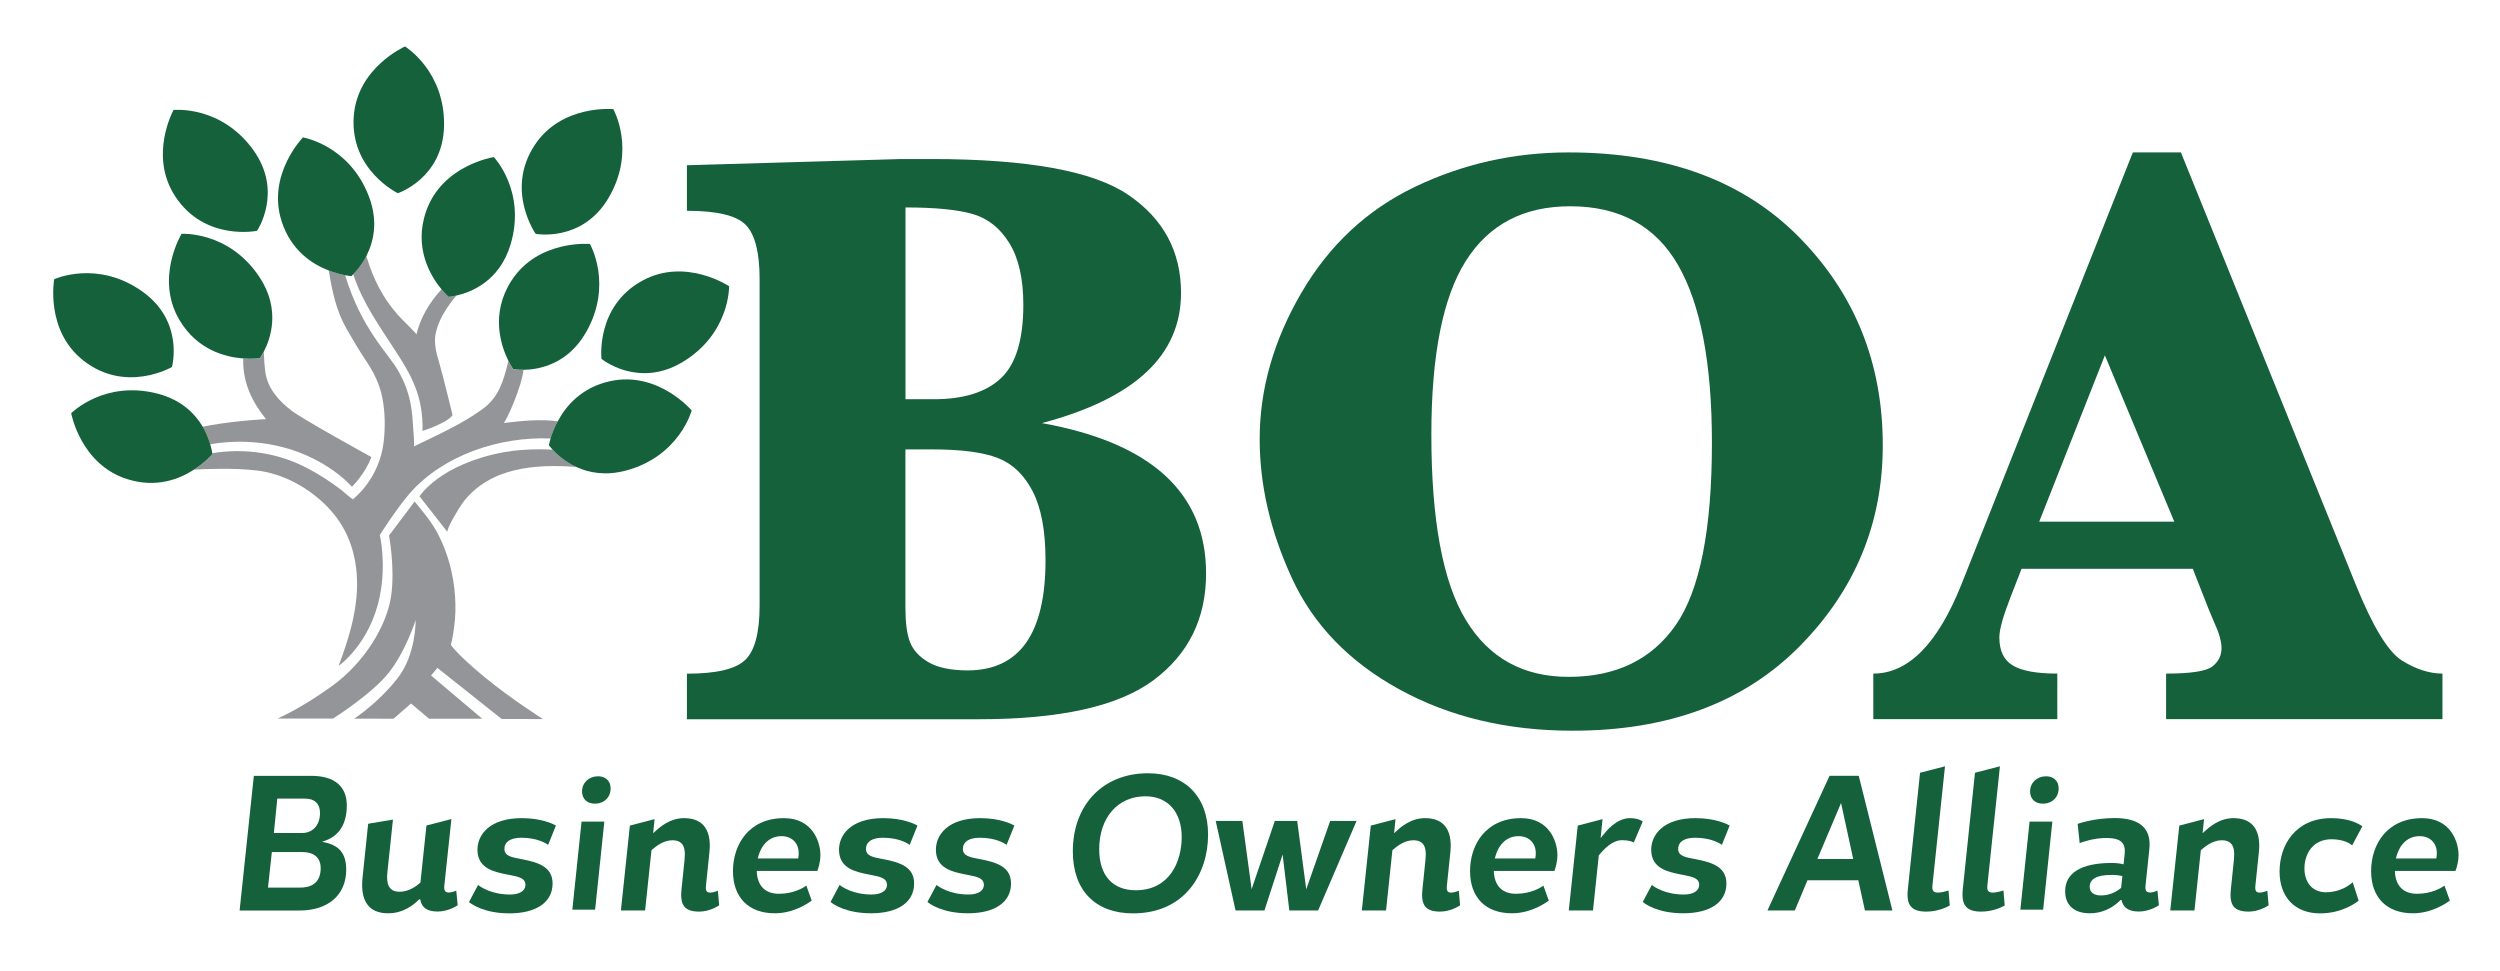 <?xml version="1.0" encoding="UTF-8"?> <!-- Generator: Adobe Illustrator 23.1.1, SVG Export Plug-In . SVG Version: 6.00 Build 0) --> <svg xmlns="http://www.w3.org/2000/svg" xmlns:xlink="http://www.w3.org/1999/xlink" x="0px" y="0px" viewBox="0 0 298.51 116" style="enable-background:new 0 0 298.51 116;" xml:space="preserve"> <style type="text/css"> .st0{fill:#14613C;} .st1{fill:#939598;} .st2{fill:none;} </style> <g id="Layer_1"> <g> <path class="st0" d="M110.88,79.08c-1.1-0.64-1.83-1.43-2.21-2.38c-0.38-0.95-0.56-2.34-0.56-4.17V53.66h3.19 c3.46,0,6.08,0.34,7.85,1.03c1.77,0.69,3.15,2.02,4.17,4c1.01,1.98,1.52,4.72,1.52,8.21c0,4.38-0.78,7.67-2.33,9.86 c-1.55,2.19-3.88,3.29-6.99,3.29C113.52,80.04,111.98,79.72,110.88,79.08 M108.11,24.77c3.53,0,6.2,0.26,8.02,0.78 c1.81,0.52,3.28,1.68,4.39,3.48c1.11,1.8,1.67,4.25,1.67,7.36c0,4.15-0.88,7.07-2.65,8.75c-1.77,1.68-4.45,2.53-8.04,2.53h-3.38 V24.77z M107.57,18.99l-25.55,0.74v5.44c3.63,0,5.98,0.57,7.06,1.72c1.08,1.14,1.62,3.29,1.62,6.42v38.99 c0,3.24-0.57,5.4-1.72,6.5c-1.14,1.1-3.47,1.64-6.96,1.64v5.44h34.87c9.71,0,16.66-1.55,20.84-4.66 c4.18-3.11,6.28-7.36,6.28-12.75c0-4.81-1.63-8.7-4.9-11.7c-3.27-2.99-8.17-5.08-14.71-6.25c5.56-1.47,9.72-3.5,12.48-6.08 c2.76-2.58,4.14-5.74,4.14-9.46c0-4.94-2.09-8.84-6.28-11.7c-4.18-2.86-12.03-4.29-23.54-4.29H107.57z"></path> <path class="st0" d="M175.03,74.03c-2.75-4.53-4.12-11.91-4.12-22.14c0-9.48,1.37-16.4,4.12-20.74c2.75-4.35,6.9-6.52,12.46-6.52 c5.88,0,10.18,2.34,12.87,7.01c2.7,4.68,4.05,11.75,4.05,21.23c0,10.36-1.44,17.61-4.31,21.75c-2.88,4.14-7.14,6.2-12.8,6.2 C181.86,80.82,177.78,78.56,175.03,74.03 M168.97,22.3c-5.71,2.73-10.23,6.94-13.56,12.63c-3.33,5.69-5,11.53-5,17.51 c0,5.46,1.27,10.98,3.83,16.55c2.55,5.57,6.82,10.01,12.82,13.31c6,3.3,12.9,4.95,20.72,4.95c11.41,0,20.43-3.35,27.07-10.05 c6.64-6.7,9.96-14.71,9.96-24.03c0-9.81-3.33-18.09-9.98-24.84c-6.65-6.75-15.83-10.13-27.54-10.13 C180.78,18.2,174.68,19.57,168.97,22.3"></path> <path class="st0" d="M251.33,42.43l8.29,19.86h-16.13L251.33,42.43z M254.67,18.2l-20.45,51.54c-2.84,7.13-6.36,10.69-10.54,10.69 v5.44h21.97v-5.44c-2.45,0-4.22-0.32-5.3-0.96c-1.08-0.64-1.62-1.76-1.62-3.36c0-0.95,0.46-2.58,1.37-4.9l1.28-3.29h20.45 l1.91,4.86l0.64,1.52c0.59,1.27,0.88,2.3,0.88,3.09c0,0.88-0.36,1.61-1.08,2.18c-0.72,0.57-2.57,0.86-5.54,0.86v5.44h33v-5.44 c-1.54,0-3.14-0.51-4.81-1.54c-1.67-1.03-3.53-4.09-5.59-9.2L260.41,18.2H254.67z"></path> <path class="st0" d="M6.47,33.34c0,0,5.12-2.36,10.5,1.45c5.08,3.59,3.56,9.03,3.56,9.03s-5.49,3.21-10.56-0.76 C5.36,39.46,6.47,33.34,6.47,33.34"></path> <path class="st0" d="M20.72,13.13c0,0,5.6-0.6,9.49,4.73c3.66,5.03,0.48,9.7,0.48,9.7s-6.23,1.28-9.76-4.1 C17.72,18.57,20.72,13.13,20.72,13.13"></path> <path class="st0" d="M48.36,5.55c0,0,4.81,2.93,4.66,9.53c-0.15,6.22-5.52,7.99-5.52,7.99s-5.73-2.77-5.26-9.19 C42.67,8.04,48.36,5.55,48.36,5.55"></path> <path class="st0" d="M73.23,13.03c0,0,2.78,4.9-0.56,10.59c-3.15,5.36-8.71,4.3-8.71,4.3s-3.66-5.21-0.12-10.59 C67.05,12.44,73.23,13.03,73.23,13.03"></path> <path class="st0" d="M87.06,34.18c0,0,0.11,5.63-5.54,9.04c-5.33,3.21-9.7-0.37-9.7-0.37s-0.73-6.32,4.94-9.37 C81.9,30.72,87.06,34.18,87.06,34.18"></path> <path class="st1" d="M65.98,53.69c-0.49-0.02-1.01-0.04-1.53-0.04c-1.42,0-2.9,0.09-4.26,0.34c-7.69,1.42-10.1,5.27-10.1,5.27 s3.35,4.28,3.35,4.28c-0.2-0.32,1.41-2.99,1.89-3.61c3.19-4.14,8.65-4.55,13.5-4.17C67.45,55.13,66.49,54.25,65.98,53.69z"></path> <path class="st0" d="M41.41,96.17c0-2.28-1.49-3.53-4.21-3.53h-6.89l-1.7,16.08h7.15c3.44,0,5.58-1.87,5.58-4.88 c0-1.88-0.79-2.88-2.58-3.26l-0.32-0.07l0.31-0.1C39.97,100,41.41,98.95,41.41,96.17z M32.71,99.36l0.4-4h3.37 c1.09,0,1.73,0.63,1.73,1.69c0,1.66-1.05,2.41-2.08,2.41H32.7L32.71,99.36z M35.86,105.98H32l0.01-0.1l0.45-4.14h3.63 c1.42,0,2.2,0.68,2.2,1.92C38.29,105.18,37.45,105.98,35.86,105.98z"></path> <path class="st0" d="M44.01,108.18c0.52,0.58,1.31,0.87,2.34,0.87c1.82,0,3.08-1.03,3.67-1.64l0.03-0.03h0.13l0.01,0.07 c0.18,0.95,0.84,1.39,2.07,1.39c1.2,0,2.18-0.61,2.39-0.75l-0.17-1.74c-0.19,0.08-0.59,0.22-0.88,0.22c-0.2,0-0.34-0.05-0.43-0.15 c-0.11-0.12-0.15-0.32-0.12-0.64l0.85-7.98l-2.98,0.77l-0.72,6.82l-0.03,0.02c-0.45,0.4-1.36,1.07-2.45,1.07 c-0.51,0-0.87-0.13-1.12-0.41c-0.33-0.37-0.44-1.01-0.34-1.96l0.66-6.25l-2.96,0.5l-0.69,6.62 C43.15,106.42,43.39,107.49,44.01,108.18z"></path> <path class="st0" d="M65.98,105.5c0-2.02-1.73-2.53-3.67-2.91l-0.21-0.04c-1.01-0.19-1.87-0.35-1.87-1.18 c0-0.85,0.73-1.34,2.01-1.34c1.87,0,2.91,0.63,3.21,0.85l0.93-2.31c-0.3-0.17-1.72-0.88-4.07-0.88c-3.91,0-5.3,2.03-5.3,3.77 c0,2.24,1.97,2.64,3.55,2.96l0.27,0.05c1.07,0.21,1.91,0.37,1.91,1.19c0,0.71-0.7,1.15-1.83,1.15c-2.21,0-3.49-0.88-3.83-1.14 L56,107.71c0.28,0.23,1.78,1.35,4.84,1.35C64.06,109.05,65.98,107.72,65.98,105.5z"></path> <polygon class="st0" points="69.44,98.1 68.34,108.62 71.06,108.62 72.16,98.1 "></polygon> <path class="st0" d="M71.42,92.69c-1.11,0-1.92,0.77-1.92,1.82c0,0.88,0.6,1.45,1.52,1.45c1.11,0,1.89-0.75,1.89-1.82 C72.92,93.28,72.32,92.69,71.42,92.69z"></path> <path class="st0" d="M83.48,108.85c1.2,0,2.19-0.61,2.39-0.75l-0.15-1.74c-0.2,0.08-0.61,0.22-0.9,0.22 c-0.2,0-0.33-0.04-0.42-0.14c-0.11-0.12-0.14-0.31-0.11-0.65l0.42-4.04c0.15-1.43-0.09-2.5-0.7-3.19 c-0.52-0.58-1.31-0.87-2.34-0.87c-1.7,0-2.93,1.11-3.45,1.59l-0.23,0.21l0.17-1.68l-2.95,0.77l-1.07,10.13h2.89l0.76-7.2 l0.03-0.02c0.44-0.38,1.36-1.16,2.47-1.16c0.51,0,0.87,0.13,1.11,0.4c0.33,0.36,0.44,0.97,0.34,1.93l-0.37,3.58 c-0.1,1,0.02,1.65,0.39,2.06C82.08,108.66,82.65,108.85,83.48,108.85z"></path> <path class="st0" d="M93.61,97.69c-4.21,0-6.09,3.17-6.09,6.32c0,3.16,1.87,5.04,5,5.04c2.32,0,4.09-1.28,4.4-1.52l-0.64-1.78 c-0.33,0.24-1.5,0.97-3.28,0.97c-1.62,0-2.56-0.94-2.64-2.64l0-0.09h7.23c0.08-0.2,0.37-0.98,0.37-1.91 C97.96,100.57,97.05,97.69,93.61,97.69z M95.34,102.26l-0.03,0.24h-4.83l0.03-0.11c0.41-1.62,1.43-2.55,2.8-2.55 c0.66,0,1.21,0.23,1.59,0.66C95.28,100.95,95.44,101.57,95.34,102.26z"></path> <g> <path class="st0" d="M94.94,106.32c-0.15,0.05-0.31,0.1-0.49,0.14C94.62,106.41,94.79,106.37,94.94,106.32z"></path> <path class="st0" d="M97,107.58l-0.03,0.02c0,0,0,0-0.01,0.01C96.98,107.6,96.99,107.59,97,107.58z"></path> <path class="st0" d="M93.71,106.59c-0.22,0.03-0.45,0.04-0.69,0.04C93.26,106.63,93.49,106.62,93.71,106.59z"></path> <path class="st0" d="M96.32,105.61L96.32,105.61c-0.01,0.01-0.5,0.4-1.36,0.69c0.65-0.22,1.09-0.5,1.27-0.62L96.32,105.61 L96.32,105.61z"></path> <path class="st0" d="M94.35,106.48c-0.16,0.04-0.32,0.06-0.5,0.09C94.03,106.54,94.19,106.52,94.35,106.48z"></path> <path class="st0" d="M97.67,104.02c0.09-0.22,0.37-0.98,0.37-1.92C98.04,103.02,97.76,103.79,97.67,104.02z"></path> <path class="st0" d="M91.07,101.24c0.42-0.7,1.03-1.14,1.76-1.27C92.09,100.1,91.49,100.54,91.07,101.24z"></path> <path class="st0" d="M91.03,101.3c-0.06,0.1-0.11,0.21-0.16,0.32C90.92,101.51,90.97,101.4,91.03,101.3z"></path> <path class="st0" d="M90.8,101.77c-0.05,0.11-0.08,0.24-0.12,0.36C90.71,102.01,90.75,101.89,90.8,101.77z"></path> </g> <path class="st0" d="M105.49,102.59l-0.22-0.04c-1.01-0.19-1.87-0.35-1.87-1.18c0-0.85,0.73-1.34,2.01-1.34 c1.87,0,2.91,0.63,3.21,0.85l0.93-2.31c-0.3-0.17-1.72-0.88-4.07-0.88c-3.91,0-5.3,2.03-5.3,3.77c0,2.24,1.97,2.64,3.55,2.96 l0.27,0.05c1.07,0.21,1.91,0.37,1.91,1.19c0,0.71-0.7,1.15-1.83,1.15c-2.21,0-3.49-0.88-3.83-1.14l-1.08,2.03 c0.28,0.23,1.78,1.35,4.84,1.35c3.22,0,5.14-1.33,5.14-3.56C109.15,103.48,107.42,102.97,105.49,102.59z"></path> <path class="st0" d="M120.72,105.5c0-2.02-1.73-2.53-3.67-2.91l-0.21-0.04c-1.01-0.19-1.87-0.35-1.87-1.18 c0-0.85,0.73-1.34,2.01-1.34c1.87,0,2.91,0.63,3.21,0.85l0.93-2.31c-0.3-0.17-1.72-0.88-4.07-0.88c-3.91,0-5.3,2.03-5.3,3.77 c0,2.24,1.97,2.64,3.55,2.96l0.27,0.05c1.07,0.21,1.91,0.37,1.91,1.19c0,0.71-0.7,1.15-1.83,1.15c-2.21,0-3.49-0.88-3.83-1.14 l-1.08,2.03c0.28,0.23,1.78,1.35,4.84,1.35C118.8,109.05,120.72,107.72,120.72,105.5z"></path> <path class="st0" d="M137.07,92.33c-5.36,0-8.97,3.75-8.97,9.34c0,4.63,2.68,7.39,7.18,7.39c6.19,0,8.97-4.72,8.97-9.41 C144.25,95.13,141.5,92.33,137.07,92.33z M135.61,106.3c-2.77,0-4.36-1.78-4.36-4.89c0-3.79,2.22-6.33,5.52-6.33 c2.67,0,4.33,1.87,4.33,4.87C141.1,102.88,139.66,106.3,135.61,106.3z"></path> <polygon class="st0" points="158.83,98.02 155.97,106.19 154.89,98.02 152.22,98.02 149.45,106.17 148.34,98.02 145.16,98.02 147.53,108.71 150.98,108.71 153.15,102.03 153.95,108.71 157.39,108.71 161.98,98.02 "></polygon> <path class="st0" d="M171.95,108.85c1.2,0,2.19-0.61,2.39-0.75l-0.15-1.74c-0.2,0.08-0.61,0.22-0.9,0.22 c-0.2,0-0.33-0.04-0.42-0.14c-0.11-0.12-0.14-0.31-0.11-0.65l0.42-4.04c0.15-1.43-0.09-2.5-0.7-3.19 c-0.52-0.58-1.31-0.87-2.34-0.87c-1.7,0-2.93,1.11-3.45,1.59l-0.23,0.21l0.17-1.68l-2.95,0.77l-1.07,10.13h2.89l0.76-7.2 l0.03-0.02c0.44-0.38,1.36-1.16,2.47-1.16c0.51,0,0.87,0.13,1.11,0.4c0.33,0.36,0.44,0.97,0.34,1.93l-0.37,3.58 c-0.1,1,0.02,1.65,0.39,2.06C170.56,108.66,171.12,108.85,171.95,108.85z"></path> <path class="st0" d="M181.62,97.69c-4.21,0-6.09,3.17-6.09,6.32c0,3.16,1.87,5.04,5,5.04c2.32,0,4.09-1.28,4.4-1.52l-0.64-1.78 c-0.33,0.24-1.5,0.97-3.28,0.97c-1.62,0-2.56-0.94-2.64-2.64l0-0.09h7.23c0.08-0.2,0.36-0.98,0.36-1.91 C185.96,100.57,185.05,97.69,181.62,97.69z M183.35,102.26l-0.03,0.24h-4.83l0.03-0.11c0.41-1.62,1.43-2.55,2.8-2.55 c0.66,0,1.21,0.23,1.59,0.66C183.29,100.95,183.45,101.57,183.35,102.26z"></path> <path class="st0" d="M190.92,102.12c0.63-0.77,1.6-1.8,2.76-1.8c0.8,0,1.23,0.18,1.4,0.28l1.07-2.51c-0.14-0.11-0.61-0.4-1.52-0.4 c-1.62,0-2.84,1.54-3.3,2.12l-0.21,0.26l0.23-2.26l-2.96,0.77l-1.07,10.13h2.89l0.69-6.56L190.92,102.12z"></path> <path class="st0" d="M206.14,105.5c0-2.02-1.74-2.53-3.67-2.91l-0.22-0.04c-1.01-0.19-1.87-0.35-1.87-1.18 c0-0.85,0.73-1.34,2.01-1.34c1.87,0,2.91,0.63,3.21,0.85l0.93-2.31c-0.3-0.17-1.72-0.88-4.07-0.88c-3.91,0-5.3,2.03-5.3,3.77 c0,2.24,1.97,2.64,3.55,2.96l0.27,0.05c1.07,0.21,1.91,0.37,1.91,1.19c0,0.71-0.7,1.15-1.83,1.15c-2.21,0-3.5-0.88-3.83-1.14 l-1.08,2.03c0.28,0.23,1.78,1.35,4.83,1.35C204.22,109.05,206.14,107.72,206.14,105.5z"></path> <path class="st0" d="M221.89,105.11l0.79,3.6h3.28l-4.02-16.08h-3.48l-7.42,16.08h3.27l1.51-3.6H221.89z M219.83,95.88l1.45,6.69 h-4.28L219.83,95.88z"></path> <path class="st0" d="M228.2,108.27c0.35,0.39,0.94,0.58,1.8,0.58c1.45,0,2.58-0.59,2.81-0.73l-0.15-1.79 c-0.24,0.08-0.85,0.25-1.27,0.25c-0.25,0-0.42-0.06-0.53-0.17c-0.12-0.14-0.16-0.35-0.12-0.69l1.5-14.22l-2.98,0.77l-1.46,13.96 C227.7,107.21,227.82,107.86,228.2,108.27z"></path> <path class="st0" d="M234.76,108.27c0.35,0.39,0.94,0.58,1.8,0.58c1.45,0,2.58-0.59,2.81-0.73l-0.15-1.79 c-0.24,0.08-0.85,0.25-1.27,0.25c-0.25,0-0.42-0.06-0.53-0.17c-0.12-0.14-0.16-0.35-0.12-0.69l1.5-14.22l-2.98,0.77l-1.46,13.96 C234.27,107.21,234.39,107.86,234.76,108.27z"></path> <polygon class="st0" points="242.34,98.1 241.24,108.62 243.96,108.62 245.06,98.1 "></polygon> <path class="st0" d="M244.32,92.69c-1.11,0-1.92,0.77-1.92,1.82c0,0.88,0.6,1.45,1.52,1.45c1.11,0,1.89-0.75,1.89-1.82 C245.82,93.28,245.22,92.69,244.32,92.69z"></path> <path class="st0" d="M246.59,106.42c0,1.67,1.08,2.63,2.95,2.63c1.36,0,2.61-0.54,3.63-1.55l0.03-0.03h0.13l0.01,0.07 c0.19,0.86,0.88,1.3,2.05,1.3c1.2,0,2.18-0.61,2.39-0.75l-0.17-1.74c-0.19,0.07-0.6,0.22-0.85,0.22c-0.22,0-0.36-0.05-0.46-0.15 c-0.11-0.12-0.15-0.32-0.12-0.64l0.46-4.39c0.12-1.11-0.1-1.98-0.65-2.59c-0.67-0.74-1.84-1.12-3.48-1.12 c-2.3,0-4.08,0.57-4.43,0.69l0.24,2.3c0.38-0.15,1.7-0.61,3.15-0.61c0.99,0,1.58,0.17,1.91,0.54c0.28,0.31,0.38,0.76,0.31,1.42 l-0.13,1.19l-0.1-0.03c-0.25-0.07-0.75-0.14-1.32-0.14C248.51,103.05,246.59,104.22,246.59,106.42z M253.42,104.61l-0.15,1.41 l-0.03,0.02c-0.48,0.4-1.29,0.88-2.4,0.88c-0.82,0-1.32-0.38-1.32-1.02c0-0.96,0.85-1.43,2.59-1.43c0.63,0,0.96,0.06,1.19,0.11 L253.42,104.61z"></path> <path class="st0" d="M268.49,108.85c1.2,0,2.19-0.61,2.39-0.75l-0.15-1.74c-0.2,0.08-0.61,0.22-0.9,0.22 c-0.2,0-0.33-0.04-0.42-0.14c-0.11-0.12-0.14-0.31-0.11-0.65l0.42-4.04c0.15-1.43-0.09-2.5-0.7-3.19 c-0.52-0.58-1.31-0.87-2.34-0.87c-1.7,0-2.93,1.11-3.45,1.59l-0.23,0.21l0.17-1.68l-2.95,0.77l-1.08,10.13h2.89l0.76-7.2 l0.03-0.02c0.44-0.38,1.36-1.16,2.47-1.16c0.51,0,0.87,0.13,1.11,0.4c0.33,0.36,0.44,0.97,0.34,1.93l-0.37,3.58 c-0.1,1,0.02,1.65,0.39,2.06C267.09,108.66,267.66,108.85,268.49,108.85z"></path> <path class="st0" d="M278.37,97.69c-4.27,0-6.18,3.2-6.18,6.37c0,3.08,1.85,5,4.83,5c2.66,0,4.33-1.29,4.61-1.52l-0.71-2.2 c-0.33,0.31-1.44,1.2-3.21,1.2c-1.55,0-2.55-1.12-2.55-2.85c0-1.73,1-3.48,3.24-3.48c1.43,0,2.21,0.52,2.46,0.72l1.21-2.26 C281.84,98.48,280.66,97.69,278.37,97.69z"></path> <path class="st0" d="M289.21,97.69c-4.21,0-6.09,3.17-6.09,6.32c0,3.16,1.87,5.04,5,5.04c2.31,0,4.09-1.28,4.4-1.52l-0.64-1.78 c-0.33,0.24-1.5,0.97-3.28,0.97c-1.62,0-2.56-0.94-2.64-2.64l0-0.09h7.23c0.08-0.2,0.37-0.98,0.37-1.91 C293.56,100.57,292.65,97.69,289.21,97.69z M290.94,102.26l-0.03,0.24h-4.83l0.03-0.11c0.41-1.62,1.43-2.55,2.8-2.55 c0.66,0,1.21,0.23,1.59,0.66C290.88,100.95,291.04,101.57,290.94,102.26z"></path> <path class="st1" d="M46.45,63.94c0,0,0.74,3.96,0.25,7.24c-0.51,3.49-3.15,7.92-7.06,10.74c-3.42,2.46-5.85,3.59-6.4,3.83 c-0.08,0.03-0.12,0.05-0.12,0.05h0.24h6.4c0,0,4.6-2.89,6.64-5.45c2.04-2.55,3.23-6.3,3.23-6.3s0.07,4.11-2.17,6.95 c-2.25,2.87-4.9,4.63-5.17,4.81l4.7,0.01l2.09-1.82l2.15,1.82h6.35l-6.11-5.16l0.76-0.91l7.67,6.1l4.93,0.01 c0,0-3.72-2.34-6.97-5.01c-3.24-2.67-4.01-3.82-4.01-3.82c-0.05-0.07,0.11-0.51,0.12-0.59c0.11-0.54,0.19-1.08,0.26-1.62 c0.16-1.18,0.19-2.36,0.11-3.55c-0.16-2.57-0.83-5.17-2.02-7.46c-0.77-1.48-1.76-2.63-2.81-3.93L46.45,63.94z"></path> <path class="st2" d="M61.06,40.28c-0.05,0.92-0.18,1.86-0.37,2.78c0.32,0.65,0.59,1.03,0.59,1.03s0.48,0.08,1.22,0.07 c0.25-1.26,0.4-2.55,0.43-3.88H61.06z"></path> <path class="st0" d="M70.44,29.13c0,0-6.19-0.54-9.36,4.37c-2.56,3.96-1.26,7.78-0.39,9.56c0.32,0.65,0.59,1.03,0.59,1.03 s0.48,0.08,1.22,0.07c1.81-0.03,5.24-0.62,7.45-4.44C73.25,34.01,70.44,29.13,70.44,29.13z"></path> <path class="st1" d="M30.61,52.84c7.56,0.72,11.41,5.28,11.41,5.28s1.64-1.6,2.32-3.55c0,0-8.02-4.4-9.49-5.51 c-1.47-1.11-2.87-2.61-3.16-4.59c-0.1-0.65-0.16-1.54-0.19-2.46c-0.25,0.48-0.46,0.76-0.46,0.76s-0.81,0.13-2,0.04 c-0.08,2.78,0.99,5.1,2.72,7.24c0,0-3.16,0.13-6.62,0.72c-0.25,0.04-0.49,0.09-0.72,0.14c-0.08,0.02-0.15,0.03-0.22,0.05 c0.45,0.77,0.74,1.5,0.9,2.09C26.64,52.78,28.53,52.64,30.61,52.84z"></path> <path class="st1" d="M66.6,50.3c-2.04-0.28-4.43-0.04-6.47,0.21c0.24-0.03,2.18-4.34,2.38-6.35c-0.74,0.01-1.22-0.07-1.22-0.07 s-0.27-0.38-0.59-1.03c-0.18,0.85-0.41,1.69-0.7,2.49c-0.53,1.43-1.2,2.44-2.43,3.33c-2.51,1.81-5.41,3.09-8.18,4.44 c0.15-0.07-0.05-2.01-0.06-2.26c-0.04-0.84-0.11-1.67-0.24-2.5c-0.25-1.56-0.78-2.95-1.56-4.32c-1.16-2.04-4.38-4.96-6.32-11.38 c-0.49-0.09-1.17-0.26-1.95-0.56c0.41,2.52,0.87,4.8,2.18,7.07c0.71,1.23,1.43,2.45,2.22,3.64c0.96,1.43,1.68,2.83,2,4.53 c0.33,1.72,0.35,3.5,0.15,5.24c-0.53,4.5-3.68,6.84-3.68,6.84c-0.03,0.02-1.35-1.09-1.43-1.16c-1.21-0.91-2.48-1.75-3.82-2.46 c-3.59-1.93-7.58-2.52-11.54-1.89c0.01,0.07,0.01,0.11,0.01,0.11s-0.77,0.95-2.15,1.85c1.33-0.07,4.71-0.22,7.47,0.11 c2.96,0.35,5.78,1.84,7.94,3.86c2.45,2.29,3.71,5.1,3.98,8.43c0.3,3.79-0.83,7.52-2.15,11.03c0,0,3.75-2.59,4.91-8.3 c0.81-4.01,0-7.31,0-7.31s1.99-3.16,3.57-4.97c4.03-4.62,10.81-6.82,16.83-6.56c0.13-0.44,0.34-1.03,0.66-1.69 C66.46,50.55,66.53,50.43,66.6,50.3z"></path> <path class="st1" d="M47.3,42.02c1.86,2.87,3.25,5.35,3.15,9.44c0,0,2.92-0.93,3.59-1.89c0,0-1.2-4.93-1.58-6.2 c-0.35-1.16-0.7-2.43-0.42-3.65c0.34-1.51,1.2-2.86,2.15-4.06c0.09-0.12,0.2-0.25,0.3-0.37c-0.57,0.13-0.93,0.15-0.93,0.15 s-0.36-0.32-0.84-0.9c-1.41,1.55-2.51,3.33-2.99,5.39c0.02-0.08-1.77-1.82-2.28-2.39c-1.76-2.01-2.88-4.24-3.65-6.78 c-0.02-0.07-0.04-0.13-0.06-0.19c-0.56,1.08-1.21,1.83-1.56,2.18C43.28,36.16,45.35,38.99,47.3,42.02z"></path> <path class="st0" d="M41.95,32.97c0,0,0.1-0.09,0.24-0.23c0.35-0.35,1-1.09,1.56-2.18c0.84-1.65,1.44-4.07,0.31-7.07 c-2.33-6.17-7.89-7.08-7.89-7.08s-4.34,4.45-2.54,10.02c1.12,3.47,3.64,5.11,5.62,5.87c0.78,0.3,1.46,0.47,1.95,0.56 C41.65,32.95,41.95,32.97,41.95,32.97z"></path> <path class="st0" d="M53.56,35.44c0,0,0.36-0.02,0.93-0.15c1.68-0.37,5.16-1.67,6.48-6.12c1.88-6.33-2-10.41-2-10.41 s-6.14,0.92-8.08,6.44c-1.55,4.41,0.56,7.82,1.83,9.35C53.2,35.12,53.56,35.44,53.56,35.44z"></path> <path class="st0" d="M25.35,54.22c0,0-0.01-0.05-0.01-0.11c-0.02-0.18-0.09-0.57-0.24-1.08c-0.17-0.58-0.45-1.32-0.9-2.09 c-0.91-1.53-2.51-3.18-5.35-3.93C12.46,45.34,8.5,49.34,8.5,49.34s1.11,6.11,6.69,7.87c3.45,1.09,6.23,0.01,8-1.15 C24.57,55.17,25.35,54.22,25.35,54.22z"></path> <path class="st0" d="M31.03,42.76c0,0,0.2-0.27,0.46-0.76c0.79-1.5,2.08-5.04-0.53-8.95c-3.66-5.49-9.28-5.13-9.28-5.13 s-3.23,5.31-0.23,10.33c2.12,3.54,5.45,4.39,7.58,4.55C30.22,42.89,31.03,42.76,31.03,42.76z"></path> <path class="st0" d="M72.86,45.51c-3.42,0.75-5.27,2.94-6.26,4.79c-0.07,0.12-0.14,0.25-0.2,0.37c-0.32,0.66-0.53,1.24-0.66,1.69 c-0.14,0.48-0.2,0.8-0.2,0.8s0.15,0.22,0.44,0.53c0.51,0.56,1.47,1.44,2.86,2.08c1.49,0.68,3.47,1.07,5.93,0.41 c6.37-1.72,7.82-7.17,7.82-7.17S78.58,44.27,72.86,45.51z"></path> </g> </g> <g id="Layer_3"> </g> <g id="Layer_4"> </g> <g id="Layer_2"> </g> </svg> 